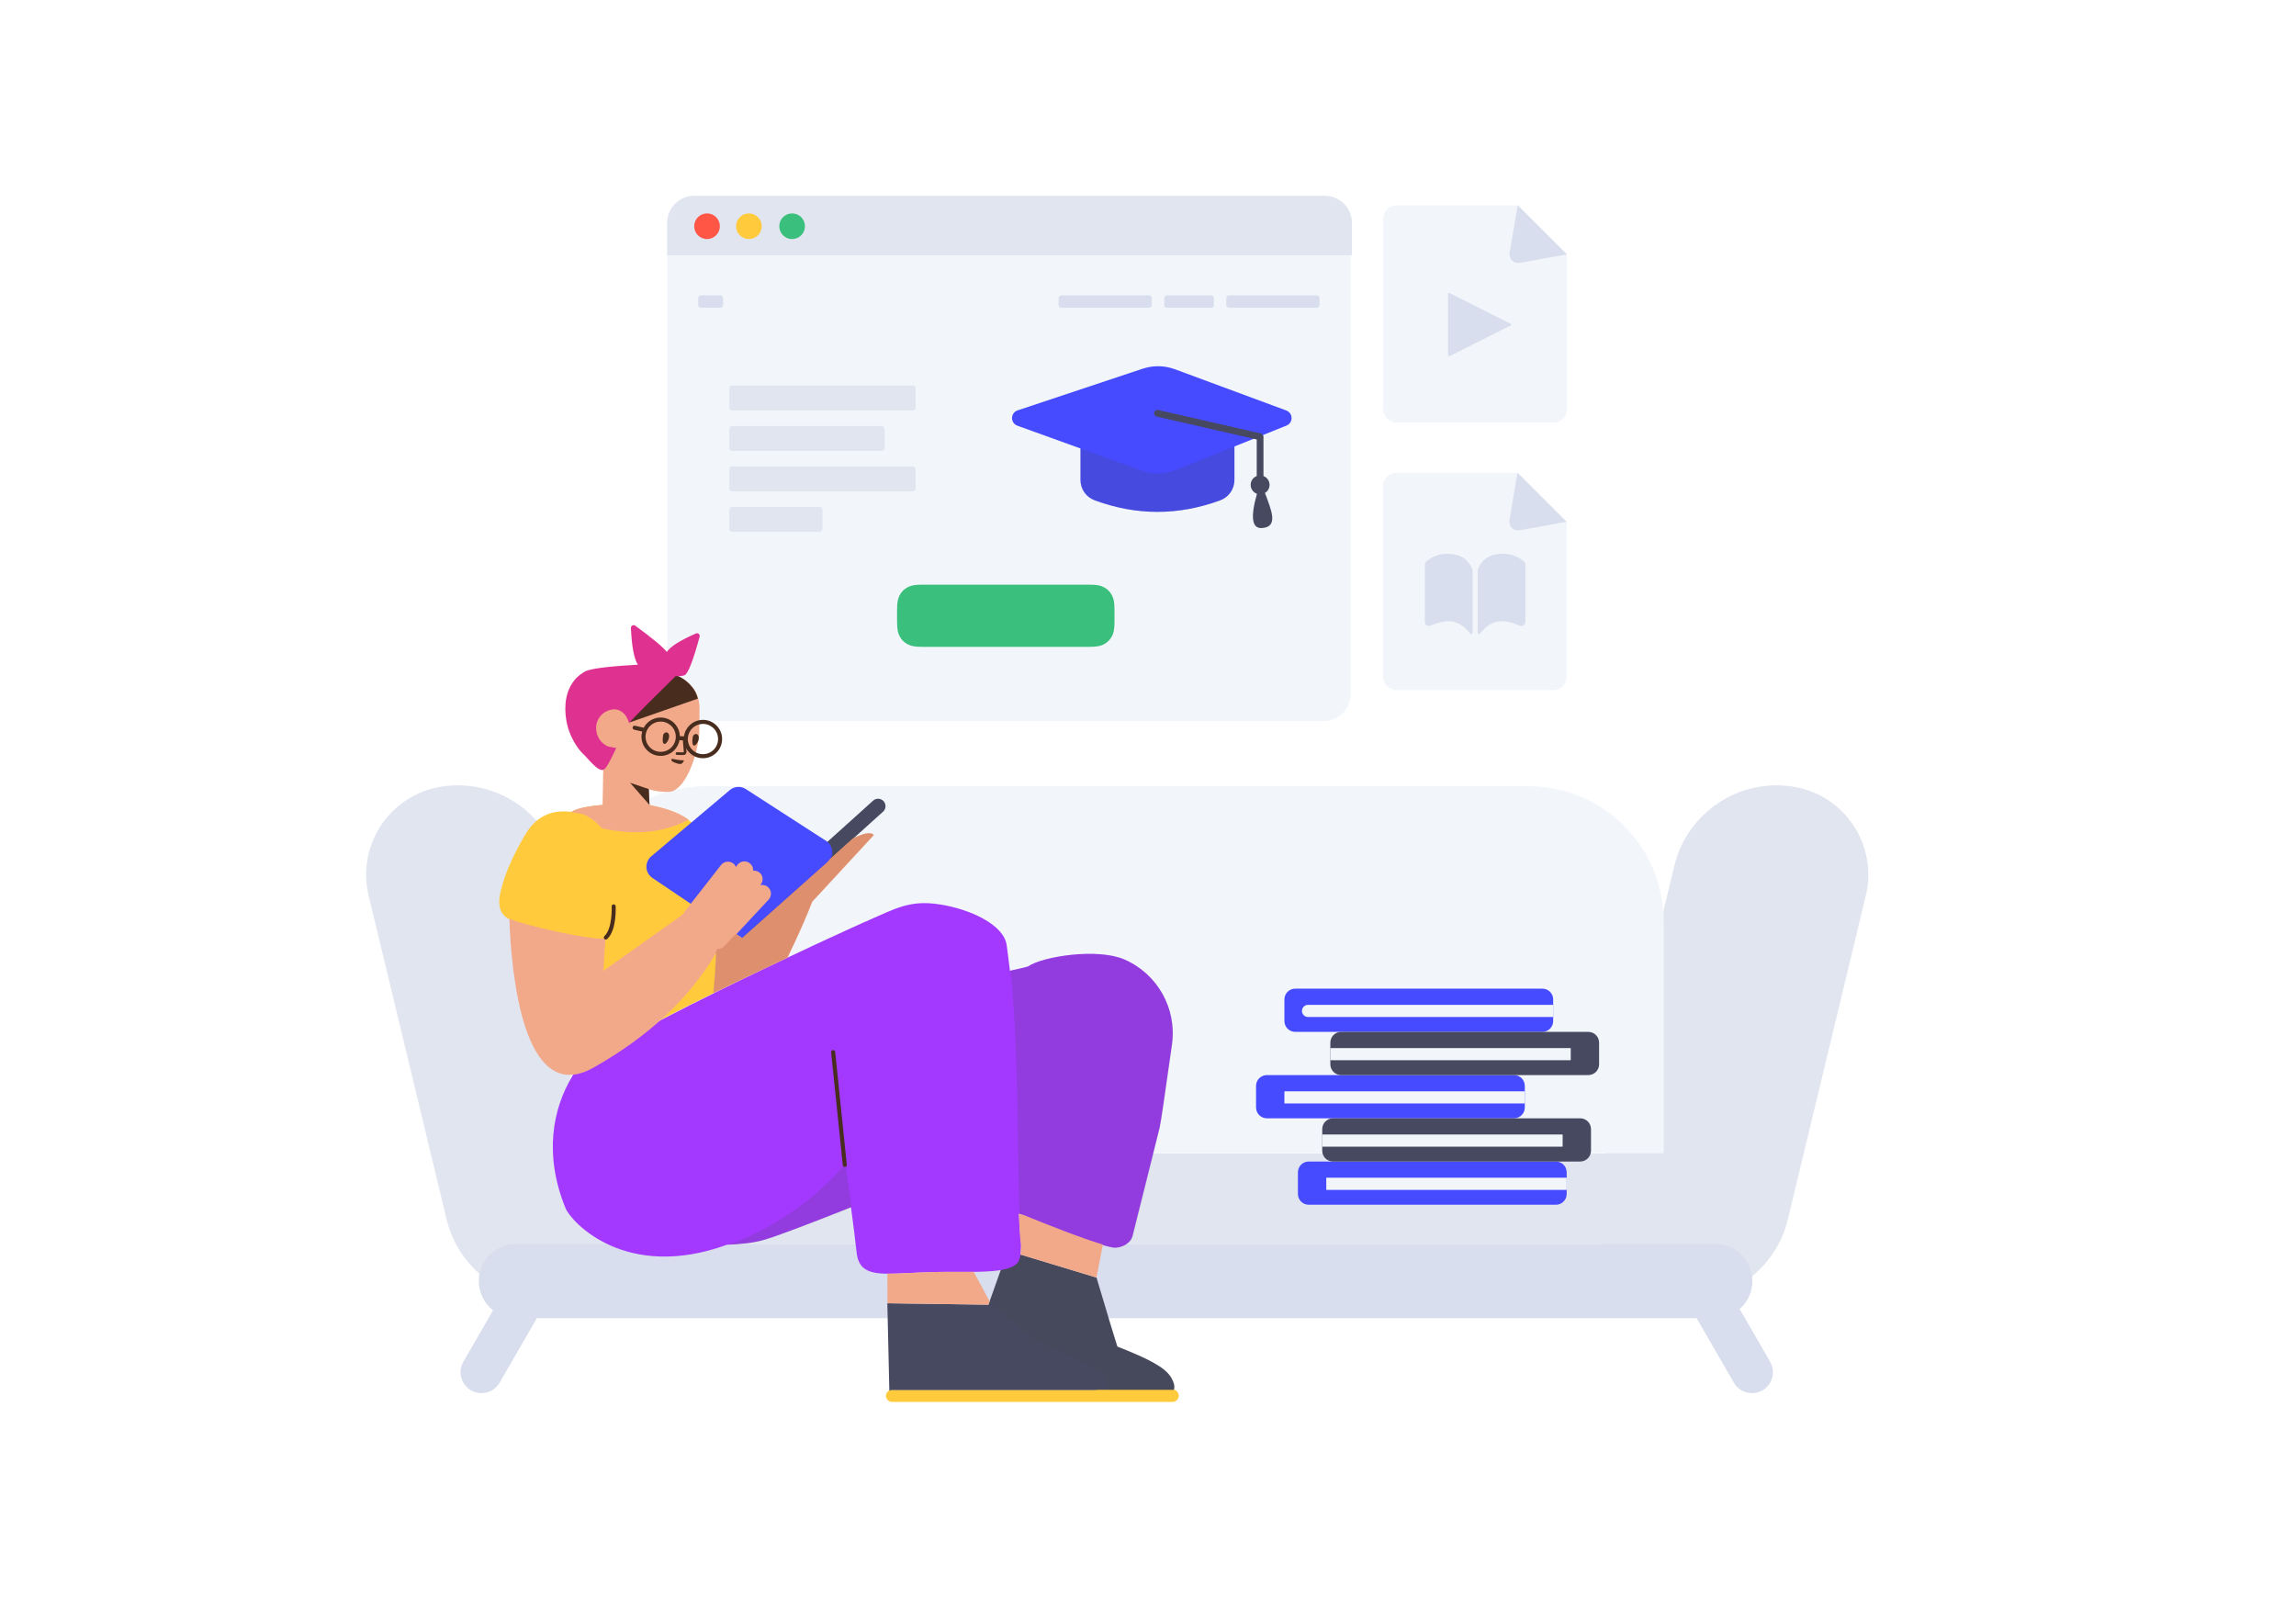 <svg width="1700" height="1200" viewBox="0 0 1700 1200" fill="none" xmlns="http://www.w3.org/2000/svg">
<path d="M466.01 854H1188.41L1239.66 641.198C1249.16 601.767 1287.29 576.196 1327.38 582.384C1329.19 582.663 1330.98 583.018 1332.76 583.446C1368.21 591.984 1390.03 627.642 1381.49 663.091L1323.76 902.802C1314.26 942.233 1276.13 967.804 1236.04 961.616C1234.23 961.337 1232.44 960.983 1230.66 960.554C1209.09 955.359 1192.56 940.122 1184.86 921H469.564C461.856 940.122 445.333 955.359 423.763 960.554C421.983 960.983 420.185 961.337 418.376 961.616C378.292 967.804 340.156 942.233 330.66 902.802L272.929 663.091C264.392 627.642 286.208 591.984 321.657 583.446C323.437 583.018 325.234 582.663 327.044 582.384C367.128 576.196 405.264 601.767 414.76 641.198L466.01 854Z" fill="#E1E5F0"/>
<mask id="mask0" mask-type="alpha" maskUnits="userSpaceOnUse" x="422" y="582" width="810" height="272">
<path d="M522 582H1132C1187.23 582 1232 626.772 1232 682V854H422V682C422 626.772 466.772 582 522 582Z" fill="white"/>
</mask>
<g mask="url(#mask0)">
<path d="M522 582H1132C1187.23 582 1232 626.772 1232 682V854H422V682C422 626.772 466.772 582 522 582Z" fill="#F2F6FB"/>
</g>
<path d="M397.499 976L369.926 1023.76C365.646 1031.17 356.166 1033.71 348.753 1029.43C341.339 1025.15 338.799 1015.67 343.079 1008.26L365.069 970.17C358.637 965.136 354.503 957.301 354.503 948.5C354.503 933.312 366.815 921 382.003 921H1270C1285.19 921 1297.5 933.312 1297.5 948.5C1297.5 956.761 1293.86 964.171 1288.09 969.212L1310.64 1008.26C1314.92 1015.67 1312.38 1025.15 1304.96 1029.43C1297.55 1033.71 1288.07 1031.17 1283.79 1023.76L1256.22 976H397.499Z" fill="#D8DEED"/>
<path d="M969 860H1152C1156.42 860 1160 863.582 1160 868V884C1160 888.418 1156.42 892 1152 892H969C964.582 892 961 888.418 961 884V868C961 863.582 964.582 860 969 860ZM959 732H1142C1146.42 732 1150 735.582 1150 740V756C1150 760.418 1146.42 764 1142 764H959C954.582 764 951 760.418 951 756V740C951 735.582 954.582 732 959 732ZM938 796H1121C1125.42 796 1129 799.582 1129 804V820C1129 824.418 1125.42 828 1121 828H938C933.582 828 930 824.418 930 820V804C930 799.582 933.582 796 938 796Z" fill="#474BFF"/>
<path d="M987 828H1170C1174.42 828 1178 831.582 1178 836V852C1178 856.418 1174.42 860 1170 860H987C982.582 860 979 856.418 979 852V836C979 831.582 982.582 828 987 828ZM993 764H1176C1180.42 764 1184 767.582 1184 772V788C1184 792.418 1180.42 796 1176 796H993C988.582 796 985 792.418 985 788V772C985 767.582 988.582 764 993 764Z" fill="#474961"/>
<path d="M968.5 744H1150V753H968.5C966.015 753 964 750.985 964 748.5C964 746.015 966.015 744 968.5 744ZM985 776H1163V785H985V776ZM951 808H1129V817H951V808ZM979 840H1157V849H979V840ZM982 872H1160V881H982V872Z" fill="#F2F6FB"/>
<path d="M980 145H514C502.954 145 494 153.954 494 165V514C494 525.046 502.954 534 514 534H980C991.046 534 1000 525.046 1000 514V165C1000 153.954 991.046 145 980 145Z" fill="#F2F6FB"/>
<path d="M494 165.004C494 153.956 502.961 145 513.992 145H981.008C992.049 145 1001 153.957 1001 165.004V189H494V165.004Z" fill="#E1E5F0"/>
<path d="M523.5 177C528.747 177 533 172.747 533 167.5C533 162.253 528.747 158 523.5 158C518.253 158 514 162.253 514 167.5C514 172.747 518.253 177 523.5 177Z" fill="#FF5645"/>
<path d="M554.5 177C559.747 177 564 172.747 564 167.5C564 162.253 559.747 158 554.5 158C549.253 158 545 162.253 545 167.5C545 172.747 549.253 177 554.5 177Z" fill="#FFCB3D"/>
<path d="M586.5 177C591.747 177 596 172.747 596 167.5C596 162.253 591.747 158 586.5 158C581.253 158 577 162.253 577 167.5C577 172.747 581.253 177 586.5 177Z" fill="#3ABF7C"/>
<path d="M519 218.697H533.4C534.505 218.697 535.4 219.592 535.4 220.697V225.909C535.4 227.013 534.505 227.909 533.4 227.909H519C517.895 227.909 517 227.013 517 225.909V220.697C517 219.592 517.895 218.697 519 218.697ZM910 218.697H975C976.105 218.697 977 219.592 977 220.697V225.909C977 227.013 976.105 227.909 975 227.909H910C908.895 227.909 908 227.013 908 225.909V220.697C908 219.592 908.895 218.697 910 218.697ZM785.8 218.697H850.8C851.905 218.697 852.8 219.592 852.8 220.697V225.909C852.8 227.013 851.905 227.909 850.8 227.909H785.8C784.695 227.909 783.8 227.013 783.8 225.909V220.697C783.8 219.592 784.695 218.697 785.8 218.697ZM864 218.697H896.8C897.905 218.697 898.8 219.592 898.8 220.697V225.909C898.8 227.013 897.905 227.909 896.8 227.909H864C862.895 227.909 862 227.013 862 225.909V220.697C862 219.592 862.895 218.697 864 218.697Z" fill="#D8DEED"/>
<path d="M542 285.485H676C677.105 285.485 678 286.38 678 287.485V301.909C678 303.014 677.105 303.909 676 303.909H542C540.895 303.909 540 303.014 540 301.909V287.485C540 286.38 540.895 285.485 542 285.485ZM542 315.424H653C654.105 315.424 655 316.32 655 317.424V331.848C655 332.953 654.105 333.848 653 333.848H542C540.895 333.848 540 332.953 540 331.848V317.424C540 316.32 540.895 315.424 542 315.424ZM542 375.303H607C608.105 375.303 609 376.198 609 377.303V391.727C609 392.832 608.105 393.727 607 393.727H542C540.895 393.727 540 392.832 540 391.727V377.303C540 376.198 540.895 375.303 542 375.303ZM542 345.364H676C677.105 345.364 678 346.259 678 347.364V361.788C678 362.892 677.105 363.788 676 363.788H542C540.895 363.788 540 362.892 540 361.788V347.364C540 346.259 540.895 345.364 542 345.364Z" fill="#E1E5F0"/>
<path d="M683.224 432.879H806.176C812.616 432.879 815.082 433.575 817.526 434.882C819.971 436.19 821.889 438.108 823.196 440.553C824.504 442.997 825.2 445.463 825.2 451.903V459.916C825.2 466.356 824.504 468.821 823.196 471.266C821.889 473.71 819.971 475.629 817.526 476.936C815.082 478.243 812.616 478.94 806.176 478.94H683.224C676.784 478.94 674.318 478.243 671.874 476.936C669.429 475.629 667.511 473.71 666.203 471.266C664.896 468.821 664.2 466.356 664.2 459.916V451.903C664.2 445.463 664.896 442.997 666.203 440.553C667.511 438.108 669.429 436.19 671.874 434.882C674.318 433.575 676.784 432.879 683.224 432.879Z" fill="#3ABF7C"/>
<path d="M914 330.568V355.411C914 362.114 909.822 368.106 903.533 370.424C888.022 376.141 872.511 379 857 379C841.489 379 825.978 376.141 810.467 370.424C804.178 368.106 800 362.114 800 355.411V332.052L753.27 315.189C751.541 314.565 750.194 313.184 749.614 311.441C748.566 308.297 750.266 304.9 753.41 303.853L846.049 272.998C853.819 270.41 862.239 270.549 869.919 273.391L952.401 303.915C953.99 304.504 955.257 305.737 955.887 307.31C957.12 310.385 955.627 313.878 952.551 315.111L914 330.568Z" fill="#474BFF"/>
<path opacity="0.177" d="M914 330.568V355.412C914 362.114 909.822 368.106 903.533 370.424C888.022 376.141 872.511 379 857 379C841.489 379 825.978 376.141 810.467 370.424C804.178 368.106 800 362.114 800 355.412V332.052L845.159 348.347C853.464 351.344 862.581 351.184 870.776 347.899L914 330.568Z" fill="#444444"/>
<path d="M930.5 352.459V325.383L856.442 308.437C855.096 308.129 854.255 306.788 854.563 305.442C854.871 304.096 856.212 303.255 857.558 303.563L933.558 320.953C934.694 321.213 935.5 322.224 935.5 323.39V352.459C938.131 353.466 940 356.014 940 359C940 361.572 938.612 363.821 936.544 365.038C936.725 365.364 936.862 365.653 936.954 365.903C941.315 377.766 946.855 390.345 934.202 390.988C926.932 391.357 925.756 382.896 930.675 365.604C927.952 364.645 926 362.05 926 359C926 356.014 927.869 353.466 930.5 352.459Z" fill="#474961"/>
<path d="M811.372 1029C811.792 1028.87 812.236 1028.8 812.692 1028.8H868.192C870.692 1028.8 872.792 1030.9 872.792 1033.4C872.792 1035.9 870.692 1038 868.192 1038H820.5H660.5C658.015 1038 656 1035.99 656 1033.5C656 1031.01 658.015 1029 660.5 1029H811.372Z" fill="#FFCB3D"/>
<path d="M820.45 1029H812.692C812.236 1029 811.792 1029.07 811.372 1029.2H660.5C659.774 1029.2 659.088 1029.37 658.48 1029.68L657 964.946L731.861 966.013L746.047 926L811.845 945.944C815.131 957.112 818.516 968.28 821.901 979.548C823.693 985.432 825.485 991.215 827.277 996.999C832.853 999.193 837.632 1001.19 841.017 1002.68C847.489 1005.48 852.965 1008.07 858.939 1011.96C858.939 1011.96 864.116 1015.15 867.003 1019.73C867.899 1021.23 868.696 1022.93 869.194 1024.72C869.393 1025.52 869.393 1026.32 869.492 1027.01C869.461 1027.67 869.314 1028.4 869.125 1029.1C868.823 1029.03 868.511 1029 868.192 1029H820.468C820.512 1028.86 820.532 1028.71 820.529 1028.56C820.527 1028.71 820.5 1028.86 820.45 1029Z" fill="#474961"/>
<path opacity="0.177" d="M820.626 1029C820.696 1028.77 820.706 1028.54 820.658 1028.3C820.558 1027.5 820.558 1026.7 820.358 1026C819.158 1021.2 815.358 1017.2 813.158 1015.1C808.658 1012.2 804.158 1009.6 799.258 1007.3C781.558 998.5 776.458 998.6 764.858 990.7C760.058 987.4 755.658 983.7 751.558 979.5L734.352 966.1L732 966.066L746.205 926L812.003 945.944C815.289 957.112 818.674 968.28 822.059 979.548C823.851 985.432 825.643 991.215 827.435 996.999C833.011 999.193 837.79 1001.19 841.175 1002.68C847.647 1005.48 853.123 1008.07 859.097 1011.96C859.097 1011.96 864.274 1015.15 867.161 1019.73C868.057 1021.23 868.854 1022.93 869.352 1024.72C869.551 1025.52 869.551 1026.32 869.65 1027.01C869.619 1027.68 869.467 1028.43 869.274 1029.13C868.926 1029.05 868.564 1029 868.192 1029H820.626Z" fill="#444444"/>
<path d="M754.479 898.599C754.836 907.132 755.318 914.227 756.011 919.436C756.127 920.739 756.061 930.322 754.27 933.725C748.709 944.144 717.877 941.082 690.418 941.846C662.959 942.611 647.821 945.294 639.649 938.973C635.172 935.528 634.507 929.342 634.24 927.184C633.015 916.191 631.589 905.054 630.085 893.86C595.859 907.439 574.334 915.494 565.51 918.022C556.778 920.523 547.102 921.197 538.303 921.607C463.317 948.845 422.945 904.898 418.693 894.46C402.451 854.59 409.491 820.903 423.276 797.621C431 777.5 630.076 686.972 641.5 682.092C619.993 691.449 652.924 677.211 641.5 682.092C663.007 672.734 673.398 666.176 695.696 669.606C717.987 673.034 743.124 684.463 745.347 699.655C745.347 699.655 747.061 712.103 747.765 718.739C752.422 717.755 756.838 716.72 761.013 715.632C761.027 715.622 761.041 715.613 761.055 715.603C772.045 708.025 812.655 701.77 832.5 710.393C857.033 721.052 871.442 746.768 867.723 773.257C862.413 811.077 859.375 831.579 858.609 834.763C857.467 839.642 843.592 894.823 838.527 915.076C837.414 919.673 832.538 923.16 826.284 923.788C819.395 924.524 777.34 908.079 754.479 898.599Z" fill="#A339FF"/>
<path opacity="0.177" d="M754.863 898.754C753.185 855.356 754.394 777.092 748.182 718.788C752.768 717.816 757.12 716.794 761.238 715.721C761.252 715.712 761.266 715.702 761.28 715.692C772.27 708.115 812.88 701.86 832.725 710.482C857.258 721.141 871.667 746.858 867.948 773.346C862.637 811.166 859.6 831.668 858.834 834.852C857.692 839.732 843.817 894.913 838.752 915.165C837.639 919.762 832.763 923.249 826.509 923.877C819.636 924.611 777.759 908.244 754.863 898.754ZM630.491 893.877C596.16 907.5 574.574 915.578 565.735 918.111C557.406 920.497 548.218 921.22 539.751 921.638C541.196 921.103 542.653 920.542 544.122 919.954C576.086 907.166 603.401 887.732 626.065 861.652C627.539 872.395 629.05 883.162 630.491 893.877Z" fill="#444444"/>
<path d="M528.471 735.243C473.913 762.042 440.075 781.304 426.958 793.03L423.002 794.998C403.041 768.451 394.966 732.504 398.778 687.157C389.243 684.824 381.067 682.435 377.331 680.687C369.86 677.189 367.837 669.535 371.263 657.725C374.133 646.378 379.939 633.22 388.68 618.252C399.069 600.462 413.726 599.944 423.186 601.131C431.448 594.979 471.722 594.279 479.278 595.811C491.165 598.309 508.792 601.809 518.451 616.147C521.552 620.616 522.994 624.961 523.745 628.066C523.745 628.066 525.187 632.411 526.211 637.145C528.565 647.97 533.233 685.853 528.471 735.243Z" fill="#FFCB3D"/>
<path d="M646.474 592.802L546.893 682.465C544.635 684.498 544.453 687.975 546.486 690.233C548.518 692.49 551.996 692.672 554.253 690.64L653.835 600.976C656.092 598.944 656.274 595.466 654.242 593.209C652.209 590.952 648.731 590.769 646.474 592.802Z" fill="#474961"/>
<path d="M611.661 622.597L552.221 584.229C548.528 581.845 543.711 582.153 540.35 584.987L482.156 634.072C477.934 637.633 477.399 643.942 480.96 648.164C481.556 648.871 482.248 649.492 483.015 650.009L549.648 694.913L612.897 638.459C617.017 634.782 617.376 628.46 613.698 624.34C613.101 623.67 612.415 623.084 611.661 622.597Z" fill="#474BFF"/>
<path d="M447.54 559.283C444.549 555.409 441.87 551.767 440.447 548.77C438.338 544.407 439.437 531.685 443.425 526.609C447.414 521.534 479.043 498.06 479.442 498.032C482.812 497.495 501.803 495.265 512.57 508.747C513.551 509.881 514.44 511.122 515.25 512.67C517.004 516.256 517.982 520.197 517.961 524.208L517.806 542.063C517.733 543.872 517.559 545.689 517.278 547.413C515.264 560.184 511.294 570.787 506.76 577.62C503.411 582.766 499.616 585.838 496.131 586.182C495.141 586.352 489.747 586.629 483.33 585.173C482.911 585.065 483.021 585.154 480.411 584.229L480.945 595.995C489.602 597.805 500.811 600.304 509.828 606.877C496.955 613.726 482.699 616.808 467.059 616.123C460.333 615.828 453.24 614.926 445.781 613.416C440.245 606.863 433.5 603.005 429.734 602.382C428.018 602.099 425.691 601.627 422.966 601.315C423.014 601.274 423.061 601.234 423.109 601.193C426.399 598.484 435.855 596.801 446.176 595.886L446.819 559.056L447.54 559.283ZM531.891 702.598C532.123 702.597 532.355 702.583 532.585 702.557C532.362 702.568 532.139 702.567 531.916 702.554C531.908 702.569 531.899 702.583 531.891 702.598ZM545.268 691.668L549.51 694.491L553.449 690.985C553.579 690.888 553.705 690.784 553.827 690.674L556.182 688.553L612.442 638.492C613.225 637.795 613.873 637.003 614.383 636.149L631.396 620.83C639.1 617.022 645.077 615.518 647.073 618.323C647.073 618.323 617.247 650.667 601.496 667.643C597.375 678.445 591.266 692.26 583.171 709.088C563.004 718.517 544.716 727.262 528.305 735.324C529.362 724.785 529.983 714.762 530.284 705.406C510.692 738.966 480.408 767.327 439.432 790.488C387.03 820.107 378.488 719.125 377.128 680.139C377.321 680.235 377.518 680.328 377.718 680.418C388.465 685.229 438.301 696.318 447.535 694.818C447.8 694.786 448.057 694.724 448.303 694.633L446.734 718.86L504.874 677.563C504.886 677.547 504.898 677.532 504.91 677.516L533.846 640.48C536.056 637.651 540.141 637.15 542.97 639.36C543.856 640.052 544.514 640.929 544.932 641.893L545.769 640.652C547.776 637.676 551.816 636.891 554.792 638.898C556.754 640.222 557.764 642.429 557.649 644.632C559.21 644.483 560.829 644.894 562.179 645.912L562.197 645.925C564.941 647.993 565.489 651.893 563.422 654.636C563.367 654.709 563.31 654.781 563.252 654.851L562.827 655.367C564.872 654.881 567.115 655.396 568.767 656.937C571.393 659.385 571.536 663.498 569.088 666.124L545.268 691.668ZM757.961 899.616C775.515 906.833 801.815 917.126 816.601 921.497L811.845 945.944L755.625 928.903C756.061 925.929 756.044 922.918 755.971 922.103C755.34 917.357 754.894 911.003 754.564 903.391C754.511 901.894 754.452 900.332 754.387 898.705L757.961 899.616ZM657.025 943.025C665.273 943.148 676.105 942.245 690.418 941.846C700.635 941.562 711.319 941.807 720.994 941.69L732.725 963.576L731.861 966.013L657.093 964.948L657.025 943.025Z" fill="#F2A98A"/>
<path opacity="0.2" d="M530.002 704.667C530.401 703.976 530.795 703.283 531.185 702.588C533.044 702.691 534.934 701.999 536.304 700.531L544.72 691.506L549.205 694.49L553.144 690.985C553.273 690.888 553.4 690.784 553.522 690.673L555.877 688.553L612.137 638.492C612.92 637.795 613.567 637.003 614.078 636.149L631.091 620.83C638.795 617.022 644.772 615.518 646.768 618.323C646.768 618.323 616.942 650.667 601.191 667.643C597.069 678.445 590.961 692.26 582.865 709.088C562.699 718.516 544.411 727.262 528 735.324C529.084 724.507 529.71 714.233 530.002 704.667Z" fill="#8C2A00"/>
<path d="M480.414 584.263L466.503 579.559L480.885 595.968L480.414 584.263Z" fill="#482D1F"/>
<path d="M496.285 498.499C501.873 499.928 507.744 502.817 512.204 508.402C513.186 509.536 514.074 510.777 514.884 512.324C515.658 513.906 516.28 515.556 516.733 517.251L466.077 534.916L472.574 500.794C482.265 499.382 490.169 498.617 496.285 498.499Z" fill="#482D1F"/>
<path d="M500.205 500.646C482.468 518.014 471.173 529.362 466.32 534.689C466.141 534.948 465.961 535.215 465.78 535.491C465.565 534.585 464.732 531.638 462.446 528.792C462.233 528.607 460.383 526.531 457.713 525.615C452.899 524.147 446.86 526.675 443.769 531.201C440.484 535.842 440.896 541.727 443.105 546.084C445.314 550.44 449.152 552.277 450.491 552.785L455.875 553.812L456.419 553.565C452.461 561.941 448.852 569.478 446.542 570.024C442.342 571.016 435.866 562.048 431.293 557.703C428.388 554.942 421.407 545.909 419.319 533.328C418.698 529.166 416.393 515.05 425.062 503.93C428.088 500.067 431.681 498.044 433.158 497.167C438.183 494.489 457.474 492.958 472.295 492.147C469.472 487.773 467.755 478.708 467.145 464.953C467.125 464.501 467.259 464.055 467.526 463.688C468.175 462.795 469.426 462.597 470.319 463.247C482.598 472.173 490.413 478.659 493.763 482.703C496.223 478.788 503.401 474.228 515.296 469.022C515.714 468.839 516.182 468.804 516.622 468.924C517.688 469.214 518.317 470.313 518.028 471.379C513.094 489.53 509.34 499.066 506.766 499.986C505.352 500.491 503.164 500.711 500.205 500.646Z" fill="#DE3190"/>
<path d="M512.95 545.547C513.165 544.329 514.3 543.347 515.511 543.463C516.316 543.507 516.956 544.064 517.353 545.44C517.897 548.91 514.413 553.564 513.169 551.546C512.28 550.305 512.676 547.37 512.95 545.547ZM491 544.338C491.215 543.12 492.35 542.139 493.561 542.254C494.366 542.298 495.006 542.855 495.403 544.231C495.947 547.701 492.463 552.356 491.219 550.337C490.33 549.096 490.726 546.162 491 544.338Z" fill="#482D1F"/>
<path d="M505.51 546.842L506.307 556.811C506.31 556.848 506.169 557.011 506.121 557.014C505.575 557.052 505.015 557.055 504.139 557.032C503.969 557.028 503.791 557.022 503.534 557.014C503.211 557.004 503.034 556.998 502.865 556.993C502.285 556.975 501.805 556.963 501.292 556.955C500.74 556.945 500.284 557.385 500.275 557.938C500.266 558.49 500.706 558.945 501.258 558.954C501.761 558.963 502.232 558.975 502.804 558.992C502.972 558.997 503.148 559.003 503.471 559.013C503.731 559.021 503.911 559.027 504.085 559.031C505.021 559.056 505.638 559.053 506.261 559.009C507.41 558.929 508.382 557.811 508.302 556.661L507.504 546.683C507.46 546.132 506.978 545.721 506.427 545.765C505.877 545.809 505.466 546.291 505.51 546.842Z" fill="#482D1F"/>
<path d="M499.74 564.678C499.021 564.428 497.269 563.748 497.1 562.757C497.086 562.558 496.965 562.266 497.158 562.152C497.622 561.618 498.854 562.033 500.684 562.407C503.932 562.981 506.54 563 506.54 563C506.54 563 505.654 564.665 505.083 565.106C503.97 566.387 500.773 565.107 499.74 564.678Z" fill="#482D1F"/>
<path d="M475.495 541.645L469.523 540.261C468.716 540.074 468.214 539.268 468.401 538.461C468.588 537.654 469.394 537.151 470.201 537.338L476.621 538.826C478.842 534.639 483.108 531.658 488.184 531.303C496.007 530.756 502.793 536.655 503.34 544.478C503.353 544.665 503.362 544.851 503.368 545.037L506.408 545.196C507.323 538.7 512.673 533.5 519.48 533.024C527.303 532.477 534.089 538.376 534.636 546.199C535.183 554.022 529.285 560.808 521.461 561.355C513.643 561.902 506.861 556.011 506.306 548.195L503.145 548.029C502.008 554.259 496.773 559.172 490.165 559.634C482.342 560.181 475.556 554.282 475.009 546.459C474.892 544.79 475.069 543.169 475.495 541.645ZM478.714 541.458C478.145 542.938 477.884 544.564 478.002 546.25C478.433 552.42 483.785 557.073 489.956 556.641C496.126 556.21 500.779 550.858 500.347 544.687C499.916 538.517 494.564 533.864 488.393 534.296C484.156 534.592 480.635 537.208 478.984 540.816C478.979 540.847 478.973 540.878 478.966 540.909C478.918 541.114 478.831 541.299 478.714 541.458ZM509.27 547.118C509.269 547.4 509.278 547.685 509.298 547.971C509.729 554.141 515.081 558.794 521.252 558.362C527.422 557.931 532.075 552.579 531.643 546.408C531.212 540.238 525.86 535.585 519.689 536.017C514.009 536.414 509.615 540.982 509.29 546.519C509.308 546.626 509.315 546.737 509.309 546.85C509.304 546.942 509.291 547.032 509.27 547.118Z" fill="#482D1F"/>
<path d="M626.992 862.346L618.372 778.846C618.287 778.022 617.55 777.423 616.726 777.508C615.902 777.593 615.303 778.33 615.388 779.154L624.008 862.654C624.093 863.478 624.83 864.077 625.654 863.992C626.478 863.907 627.077 863.17 626.992 862.346Z" fill="#482D1F"/>
<path fill-rule="evenodd" clip-rule="evenodd" d="M454.286 669.581C455.113 669.537 455.819 670.172 455.863 670.999L454.365 671.079C455.863 670.999 455.863 670.999 455.863 670.999L455.863 671.005L455.864 671.017L455.866 671.058C455.868 671.093 455.87 671.145 455.872 671.211C455.878 671.343 455.884 671.535 455.89 671.78C455.902 672.27 455.911 672.971 455.9 673.831C455.879 675.548 455.779 677.909 455.464 680.476C455.149 683.036 454.615 685.841 453.71 688.431C452.809 691.007 451.504 693.479 449.581 695.261C448.973 695.824 448.024 695.787 447.461 695.18C446.898 694.572 446.934 693.623 447.542 693.06C448.967 691.739 450.062 689.775 450.878 687.441C451.689 685.122 452.187 682.544 452.486 680.11C452.784 677.681 452.88 675.435 452.9 673.794C452.91 672.975 452.902 672.31 452.891 671.852C452.885 671.623 452.879 671.447 452.875 671.329C452.872 671.27 452.87 671.225 452.869 671.197L452.868 671.165L452.867 671.159C452.867 671.159 452.867 671.158 452.867 671.158M454.286 669.581C453.459 669.625 452.824 670.331 452.867 671.158L454.286 669.581Z" fill="#482D1F"/>
<g clip-path="url(#clip0)">
<path d="M1024.15 161.995C1024.15 156.475 1028.63 152 1034.15 152H1123.75L1160.15 188.349V303.001C1160.15 308.523 1155.66 313 1150.15 313H1034.15C1028.63 313 1024.15 308.526 1024.15 303.005V161.995Z" fill="#F2F6FB"/>
<path d="M1118.51 240.974L1073.16 263.787C1072.82 263.961 1072.4 263.822 1072.22 263.476C1072.17 263.379 1072.15 263.271 1072.15 263.162V217.536C1072.15 217.149 1072.46 216.836 1072.85 216.836C1072.96 216.836 1073.07 216.862 1073.16 216.911L1118.51 239.724C1118.85 239.897 1118.99 240.318 1118.82 240.664C1118.75 240.798 1118.64 240.907 1118.51 240.974Z" fill="#D8DEED"/>
<path d="M1123.75 152L1160.15 188.349L1126 194.501C1120.56 195.481 1116.91 191.868 1117.84 186.421L1123.75 152Z" fill="#D8DEED"/>
</g>
<path d="M1024 359.995C1024 354.475 1028.48 350 1034 350H1123.6L1160 386.349V501.001C1160 506.523 1155.51 511 1150 511H1034C1028.48 511 1024 506.526 1024 501.005V359.995Z" fill="#F2F6FB"/>
<path d="M1123.6 350L1160 386.349L1125.85 392.501C1120.41 393.481 1116.76 389.868 1117.69 384.421L1123.6 350Z" fill="#D8DEED"/>
<path d="M1055 460.505V418.05C1055 417.188 1055.37 416.367 1056.02 415.798C1061.12 411.308 1067.35 409.426 1074.71 410.151C1082.57 410.925 1087.78 414.912 1090.34 422.111V468.519C1090.34 469.071 1089.89 469.519 1089.34 469.519C1089.03 469.519 1088.73 469.373 1088.54 469.125C1085.01 464.492 1081.01 461.594 1076.54 460.431C1072.12 459.282 1066.33 460.227 1059.17 463.266C1057.65 463.914 1055.89 463.203 1055.24 461.678C1055.08 461.307 1055 460.908 1055 460.505ZM1129.43 460.505C1129.43 460.908 1129.35 461.307 1129.19 461.678C1128.54 463.203 1126.78 463.914 1125.26 463.266C1118.1 460.227 1112.31 459.282 1107.89 460.431C1103.42 461.594 1099.42 464.492 1095.89 469.125C1095.7 469.373 1095.4 469.519 1095.09 469.519C1094.54 469.519 1094.09 469.071 1094.09 468.519V422.111C1096.65 414.912 1101.86 410.925 1109.72 410.151C1117.08 409.426 1123.31 411.308 1128.41 415.798C1129.06 416.367 1129.43 417.188 1129.43 418.05V460.505Z" fill="#D8DEED"/>
<defs>
<clipPath id="clip0">
<path d="M1024 152H1161V313H1024V152Z" fill="white"/>
</clipPath>
</defs>
</svg>
